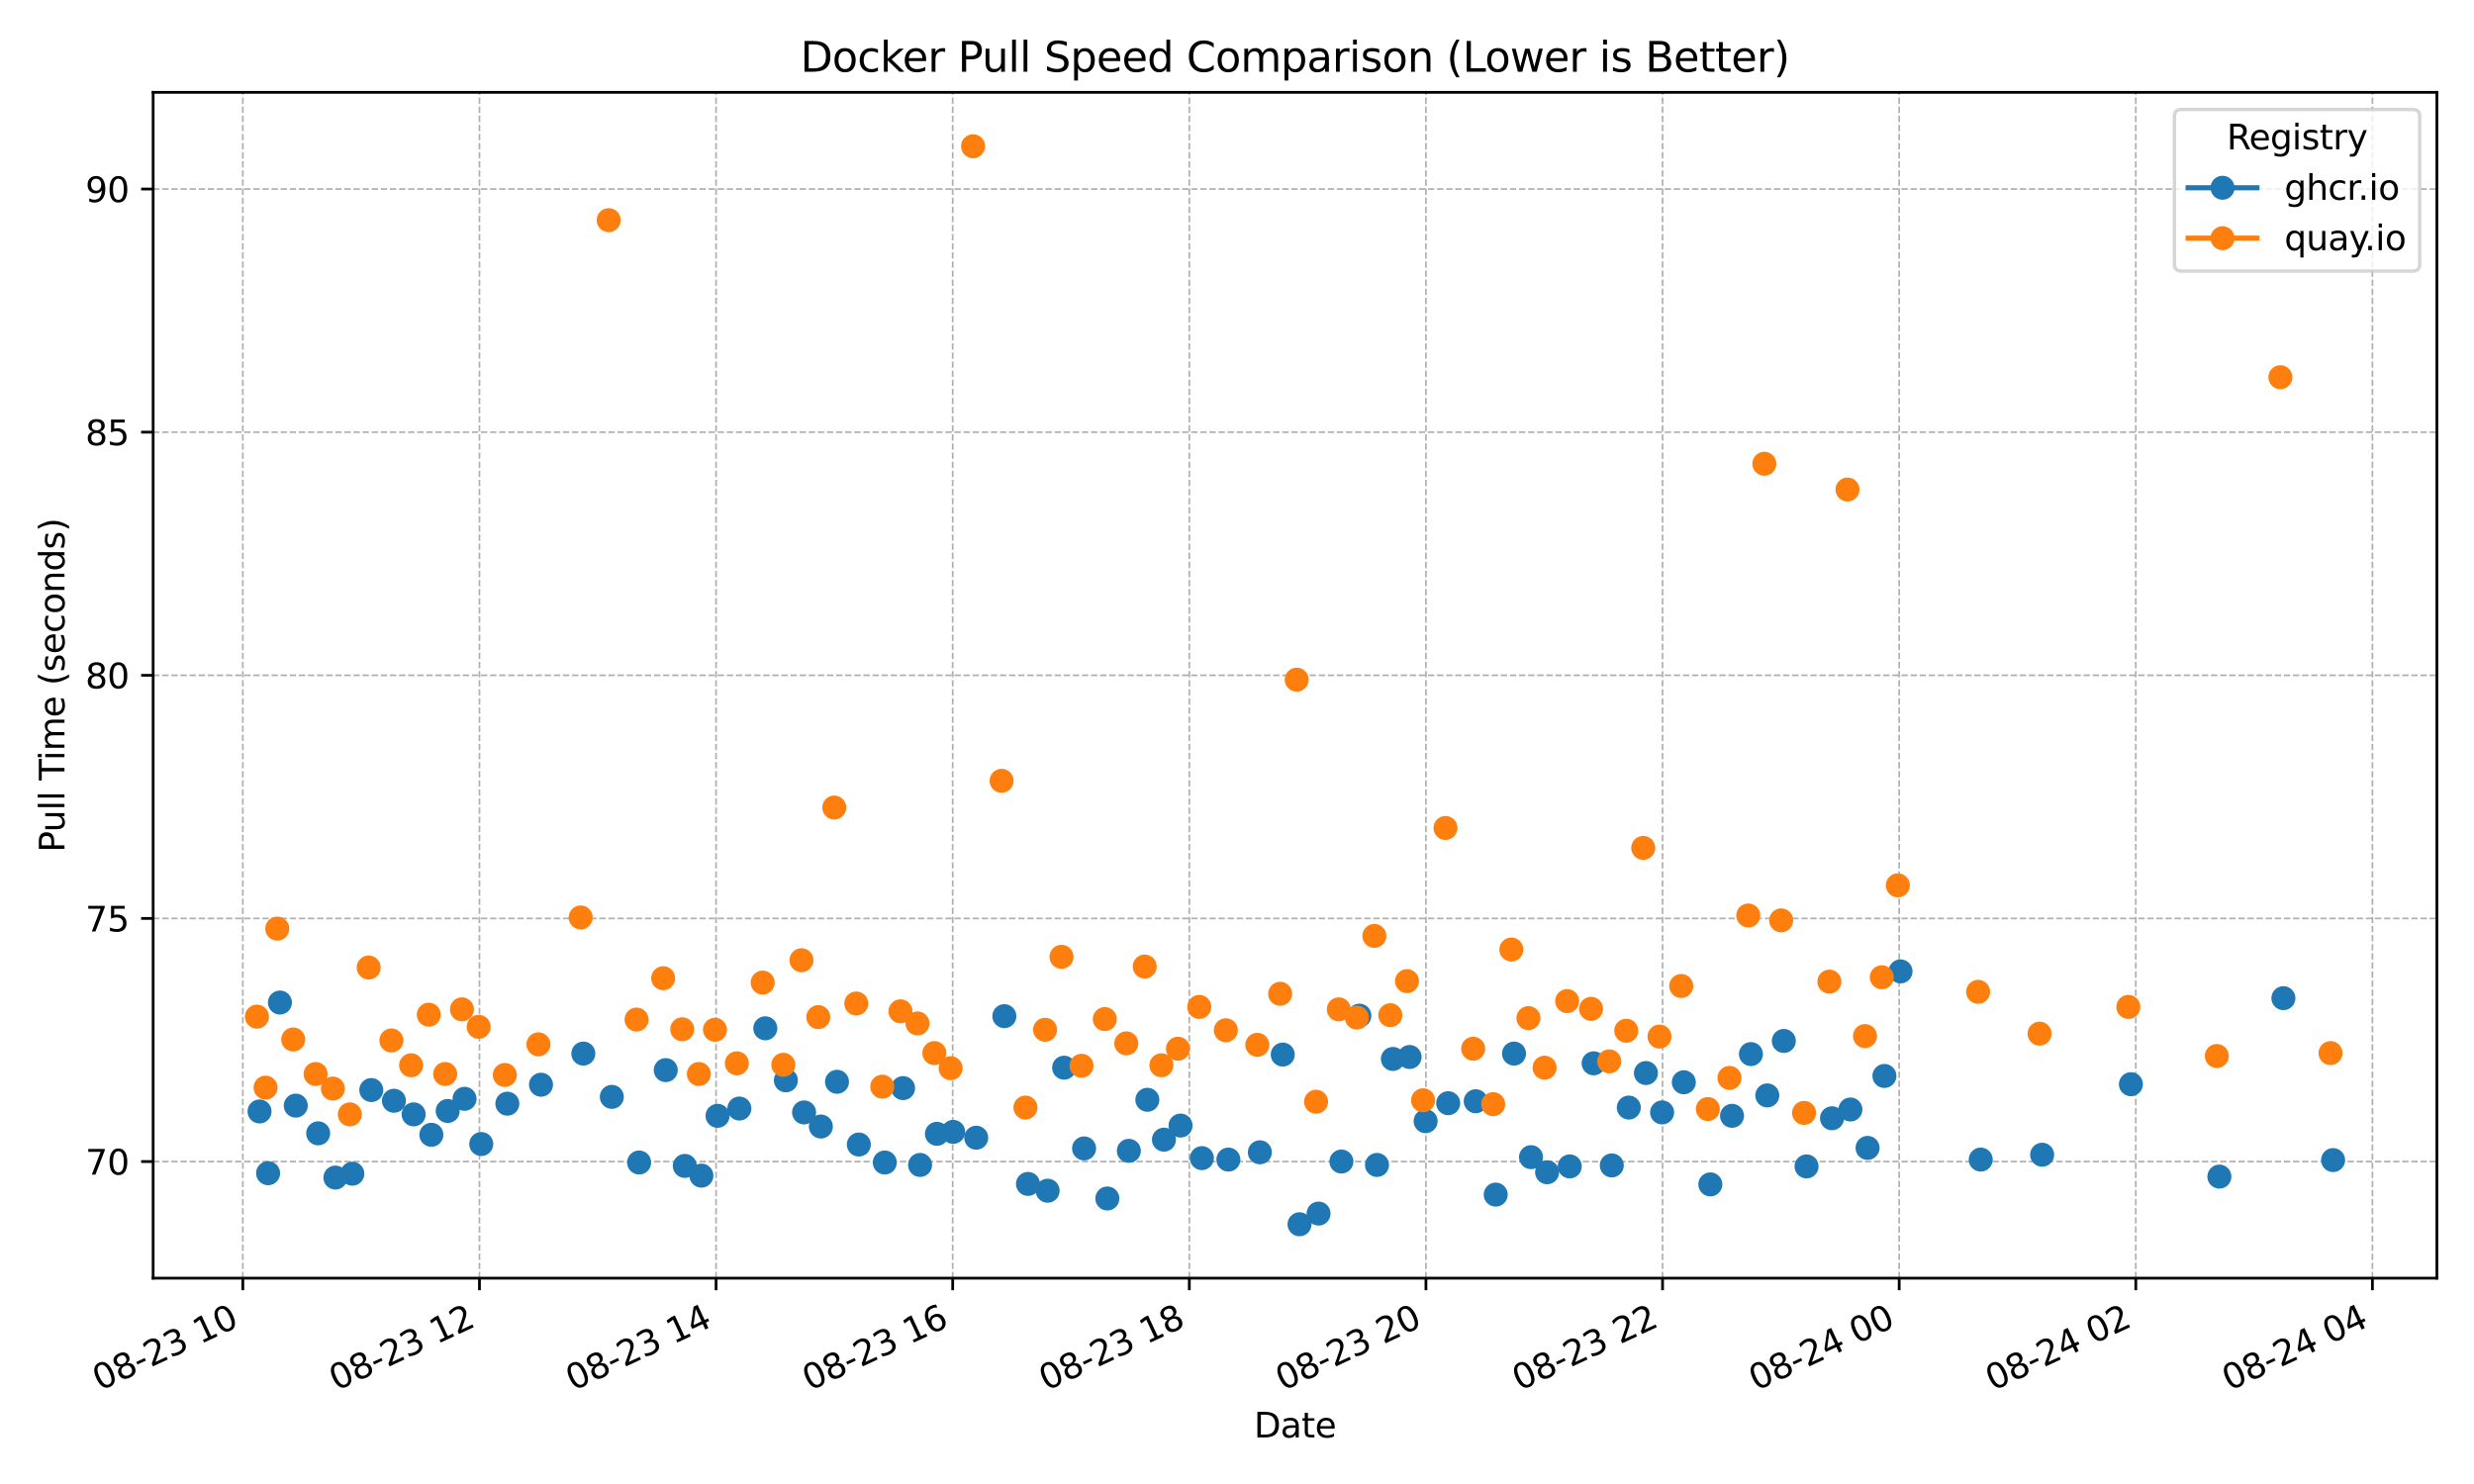 <?xml version="1.0" encoding="utf-8" standalone="no"?>
<!DOCTYPE svg PUBLIC "-//W3C//DTD SVG 1.1//EN"
  "http://www.w3.org/Graphics/SVG/1.1/DTD/svg11.dtd">
<svg xmlns:xlink="http://www.w3.org/1999/xlink" width="720pt" height="432pt" viewBox="0 0 720 432" xmlns="http://www.w3.org/2000/svg" version="1.1">
 <defs>
  <style type="text/css">*{stroke-linejoin: round; stroke-linecap: butt}</style>
 </defs>
 <g id="figure_1">
  <g id="patch_1">
   <path d="M 0 432 
L 720 432 
L 720 0 
L 0 0 
z
" style="fill: #ffffff"/>
  </g>
  <g id="axes_1">
   <g id="patch_2">
    <path d="M 44.57 372.081 
L 709.2 372.081 
L 709.2 26.88 
L 44.57 26.88 
z
" style="fill: #ffffff"/>
   </g>
   <g id="matplotlib.axis_1">
    <g id="xtick_1">
     <g id="line2d_1">
      <path d="M 70.668 372.081 
L 70.668 26.88 
" clip-path="url(#p7419fe4ddd)" style="fill: none; stroke-dasharray: 1.85,0.8; stroke-dashoffset: 0; stroke: #b0b0b0; stroke-width: 0.5"/>
     </g>
     <g id="line2d_2">
      <defs>
       <path id="m34f6a76cc3" d="M 0 0 
L 0 3.5 
" style="stroke: #000000; stroke-width: 0.8"/>
      </defs>
      <g>
       <use xlink:href="#m34f6a76cc3" x="70.668" y="372.081" style="stroke: #000000; stroke-width: 0.8"/>
      </g>
     </g>
     <g id="text_1">
      <!-- 08-23 10 -->
      <g transform="translate(29.04 404.969) rotate(-25) scale(0.1 -0.1)">
       <defs>
        <path id="DejaVuSans-30" d="M 2034 4250 
Q 1547 4250 1301 3770 
Q 1056 3291 1056 2328 
Q 1056 1369 1301 889 
Q 1547 409 2034 409 
Q 2525 409 2770 889 
Q 3016 1369 3016 2328 
Q 3016 3291 2770 3770 
Q 2525 4250 2034 4250 
z
M 2034 4750 
Q 2819 4750 3233 4129 
Q 3647 3509 3647 2328 
Q 3647 1150 3233 529 
Q 2819 -91 2034 -91 
Q 1250 -91 836 529 
Q 422 1150 422 2328 
Q 422 3509 836 4129 
Q 1250 4750 2034 4750 
z
" transform="scale(0.016)"/>
        <path id="DejaVuSans-38" d="M 2034 2216 
Q 1584 2216 1326 1975 
Q 1069 1734 1069 1313 
Q 1069 891 1326 650 
Q 1584 409 2034 409 
Q 2484 409 2743 651 
Q 3003 894 3003 1313 
Q 3003 1734 2745 1975 
Q 2488 2216 2034 2216 
z
M 1403 2484 
Q 997 2584 770 2862 
Q 544 3141 544 3541 
Q 544 4100 942 4425 
Q 1341 4750 2034 4750 
Q 2731 4750 3128 4425 
Q 3525 4100 3525 3541 
Q 3525 3141 3298 2862 
Q 3072 2584 2669 2484 
Q 3125 2378 3379 2068 
Q 3634 1759 3634 1313 
Q 3634 634 3220 271 
Q 2806 -91 2034 -91 
Q 1263 -91 848 271 
Q 434 634 434 1313 
Q 434 1759 690 2068 
Q 947 2378 1403 2484 
z
M 1172 3481 
Q 1172 3119 1398 2916 
Q 1625 2713 2034 2713 
Q 2441 2713 2670 2916 
Q 2900 3119 2900 3481 
Q 2900 3844 2670 4047 
Q 2441 4250 2034 4250 
Q 1625 4250 1398 4047 
Q 1172 3844 1172 3481 
z
" transform="scale(0.016)"/>
        <path id="DejaVuSans-2d" d="M 313 2009 
L 1997 2009 
L 1997 1497 
L 313 1497 
L 313 2009 
z
" transform="scale(0.016)"/>
        <path id="DejaVuSans-32" d="M 1228 531 
L 3431 531 
L 3431 0 
L 469 0 
L 469 531 
Q 828 903 1448 1529 
Q 2069 2156 2228 2338 
Q 2531 2678 2651 2914 
Q 2772 3150 2772 3378 
Q 2772 3750 2511 3984 
Q 2250 4219 1831 4219 
Q 1534 4219 1204 4116 
Q 875 4013 500 3803 
L 500 4441 
Q 881 4594 1212 4672 
Q 1544 4750 1819 4750 
Q 2544 4750 2975 4387 
Q 3406 4025 3406 3419 
Q 3406 3131 3298 2873 
Q 3191 2616 2906 2266 
Q 2828 2175 2409 1742 
Q 1991 1309 1228 531 
z
" transform="scale(0.016)"/>
        <path id="DejaVuSans-33" d="M 2597 2516 
Q 3050 2419 3304 2112 
Q 3559 1806 3559 1356 
Q 3559 666 3084 287 
Q 2609 -91 1734 -91 
Q 1441 -91 1130 -33 
Q 819 25 488 141 
L 488 750 
Q 750 597 1062 519 
Q 1375 441 1716 441 
Q 2309 441 2620 675 
Q 2931 909 2931 1356 
Q 2931 1769 2642 2001 
Q 2353 2234 1838 2234 
L 1294 2234 
L 1294 2753 
L 1863 2753 
Q 2328 2753 2575 2939 
Q 2822 3125 2822 3475 
Q 2822 3834 2567 4026 
Q 2313 4219 1838 4219 
Q 1578 4219 1281 4162 
Q 984 4106 628 3988 
L 628 4550 
Q 988 4650 1302 4700 
Q 1616 4750 1894 4750 
Q 2613 4750 3031 4423 
Q 3450 4097 3450 3541 
Q 3450 3153 3228 2886 
Q 3006 2619 2597 2516 
z
" transform="scale(0.016)"/>
        <path id="DejaVuSans-20" transform="scale(0.016)"/>
        <path id="DejaVuSans-31" d="M 794 531 
L 1825 531 
L 1825 4091 
L 703 3866 
L 703 4441 
L 1819 4666 
L 2450 4666 
L 2450 531 
L 3481 531 
L 3481 0 
L 794 0 
L 794 531 
z
" transform="scale(0.016)"/>
       </defs>
       <use xlink:href="#DejaVuSans-30"/>
       <use xlink:href="#DejaVuSans-38" transform="translate(63.623 0)"/>
       <use xlink:href="#DejaVuSans-2d" transform="translate(127.246 0)"/>
       <use xlink:href="#DejaVuSans-32" transform="translate(163.33 0)"/>
       <use xlink:href="#DejaVuSans-33" transform="translate(226.953 0)"/>
       <use xlink:href="#DejaVuSans-20" transform="translate(290.576 0)"/>
       <use xlink:href="#DejaVuSans-31" transform="translate(322.363 0)"/>
       <use xlink:href="#DejaVuSans-30" transform="translate(385.986 0)"/>
      </g>
     </g>
    </g>
    <g id="xtick_2">
     <g id="line2d_3">
      <path d="M 139.531 372.081 
L 139.531 26.88 
" clip-path="url(#p7419fe4ddd)" style="fill: none; stroke-dasharray: 1.85,0.8; stroke-dashoffset: 0; stroke: #b0b0b0; stroke-width: 0.5"/>
     </g>
     <g id="line2d_4">
      <g>
       <use xlink:href="#m34f6a76cc3" x="139.531" y="372.081" style="stroke: #000000; stroke-width: 0.8"/>
      </g>
     </g>
     <g id="text_2">
      <!-- 08-23 12 -->
      <g transform="translate(97.904 404.969) rotate(-25) scale(0.1 -0.1)">
       <use xlink:href="#DejaVuSans-30"/>
       <use xlink:href="#DejaVuSans-38" transform="translate(63.623 0)"/>
       <use xlink:href="#DejaVuSans-2d" transform="translate(127.246 0)"/>
       <use xlink:href="#DejaVuSans-32" transform="translate(163.33 0)"/>
       <use xlink:href="#DejaVuSans-33" transform="translate(226.953 0)"/>
       <use xlink:href="#DejaVuSans-20" transform="translate(290.576 0)"/>
       <use xlink:href="#DejaVuSans-31" transform="translate(322.363 0)"/>
       <use xlink:href="#DejaVuSans-32" transform="translate(385.986 0)"/>
      </g>
     </g>
    </g>
    <g id="xtick_3">
     <g id="line2d_5">
      <path d="M 208.395 372.081 
L 208.395 26.88 
" clip-path="url(#p7419fe4ddd)" style="fill: none; stroke-dasharray: 1.85,0.8; stroke-dashoffset: 0; stroke: #b0b0b0; stroke-width: 0.5"/>
     </g>
     <g id="line2d_6">
      <g>
       <use xlink:href="#m34f6a76cc3" x="208.395" y="372.081" style="stroke: #000000; stroke-width: 0.8"/>
      </g>
     </g>
     <g id="text_3">
      <!-- 08-23 14 -->
      <g transform="translate(166.767 404.969) rotate(-25) scale(0.1 -0.1)">
       <defs>
        <path id="DejaVuSans-34" d="M 2419 4116 
L 825 1625 
L 2419 1625 
L 2419 4116 
z
M 2253 4666 
L 3047 4666 
L 3047 1625 
L 3713 1625 
L 3713 1100 
L 3047 1100 
L 3047 0 
L 2419 0 
L 2419 1100 
L 313 1100 
L 313 1709 
L 2253 4666 
z
" transform="scale(0.016)"/>
       </defs>
       <use xlink:href="#DejaVuSans-30"/>
       <use xlink:href="#DejaVuSans-38" transform="translate(63.623 0)"/>
       <use xlink:href="#DejaVuSans-2d" transform="translate(127.246 0)"/>
       <use xlink:href="#DejaVuSans-32" transform="translate(163.33 0)"/>
       <use xlink:href="#DejaVuSans-33" transform="translate(226.953 0)"/>
       <use xlink:href="#DejaVuSans-20" transform="translate(290.576 0)"/>
       <use xlink:href="#DejaVuSans-31" transform="translate(322.363 0)"/>
       <use xlink:href="#DejaVuSans-34" transform="translate(385.986 0)"/>
      </g>
     </g>
    </g>
    <g id="xtick_4">
     <g id="line2d_7">
      <path d="M 277.258 372.081 
L 277.258 26.88 
" clip-path="url(#p7419fe4ddd)" style="fill: none; stroke-dasharray: 1.85,0.8; stroke-dashoffset: 0; stroke: #b0b0b0; stroke-width: 0.5"/>
     </g>
     <g id="line2d_8">
      <g>
       <use xlink:href="#m34f6a76cc3" x="277.258" y="372.081" style="stroke: #000000; stroke-width: 0.8"/>
      </g>
     </g>
     <g id="text_4">
      <!-- 08-23 16 -->
      <g transform="translate(235.631 404.969) rotate(-25) scale(0.1 -0.1)">
       <defs>
        <path id="DejaVuSans-36" d="M 2113 2584 
Q 1688 2584 1439 2293 
Q 1191 2003 1191 1497 
Q 1191 994 1439 701 
Q 1688 409 2113 409 
Q 2538 409 2786 701 
Q 3034 994 3034 1497 
Q 3034 2003 2786 2293 
Q 2538 2584 2113 2584 
z
M 3366 4563 
L 3366 3988 
Q 3128 4100 2886 4159 
Q 2644 4219 2406 4219 
Q 1781 4219 1451 3797 
Q 1122 3375 1075 2522 
Q 1259 2794 1537 2939 
Q 1816 3084 2150 3084 
Q 2853 3084 3261 2657 
Q 3669 2231 3669 1497 
Q 3669 778 3244 343 
Q 2819 -91 2113 -91 
Q 1303 -91 875 529 
Q 447 1150 447 2328 
Q 447 3434 972 4092 
Q 1497 4750 2381 4750 
Q 2619 4750 2861 4703 
Q 3103 4656 3366 4563 
z
" transform="scale(0.016)"/>
       </defs>
       <use xlink:href="#DejaVuSans-30"/>
       <use xlink:href="#DejaVuSans-38" transform="translate(63.623 0)"/>
       <use xlink:href="#DejaVuSans-2d" transform="translate(127.246 0)"/>
       <use xlink:href="#DejaVuSans-32" transform="translate(163.33 0)"/>
       <use xlink:href="#DejaVuSans-33" transform="translate(226.953 0)"/>
       <use xlink:href="#DejaVuSans-20" transform="translate(290.576 0)"/>
       <use xlink:href="#DejaVuSans-31" transform="translate(322.363 0)"/>
       <use xlink:href="#DejaVuSans-36" transform="translate(385.986 0)"/>
      </g>
     </g>
    </g>
    <g id="xtick_5">
     <g id="line2d_9">
      <path d="M 346.121 372.081 
L 346.121 26.88 
" clip-path="url(#p7419fe4ddd)" style="fill: none; stroke-dasharray: 1.85,0.8; stroke-dashoffset: 0; stroke: #b0b0b0; stroke-width: 0.5"/>
     </g>
     <g id="line2d_10">
      <g>
       <use xlink:href="#m34f6a76cc3" x="346.121" y="372.081" style="stroke: #000000; stroke-width: 0.8"/>
      </g>
     </g>
     <g id="text_5">
      <!-- 08-23 18 -->
      <g transform="translate(304.494 404.969) rotate(-25) scale(0.1 -0.1)">
       <use xlink:href="#DejaVuSans-30"/>
       <use xlink:href="#DejaVuSans-38" transform="translate(63.623 0)"/>
       <use xlink:href="#DejaVuSans-2d" transform="translate(127.246 0)"/>
       <use xlink:href="#DejaVuSans-32" transform="translate(163.33 0)"/>
       <use xlink:href="#DejaVuSans-33" transform="translate(226.953 0)"/>
       <use xlink:href="#DejaVuSans-20" transform="translate(290.576 0)"/>
       <use xlink:href="#DejaVuSans-31" transform="translate(322.363 0)"/>
       <use xlink:href="#DejaVuSans-38" transform="translate(385.986 0)"/>
      </g>
     </g>
    </g>
    <g id="xtick_6">
     <g id="line2d_11">
      <path d="M 414.985 372.081 
L 414.985 26.88 
" clip-path="url(#p7419fe4ddd)" style="fill: none; stroke-dasharray: 1.85,0.8; stroke-dashoffset: 0; stroke: #b0b0b0; stroke-width: 0.5"/>
     </g>
     <g id="line2d_12">
      <g>
       <use xlink:href="#m34f6a76cc3" x="414.985" y="372.081" style="stroke: #000000; stroke-width: 0.8"/>
      </g>
     </g>
     <g id="text_6">
      <!-- 08-23 20 -->
      <g transform="translate(373.357 404.969) rotate(-25) scale(0.1 -0.1)">
       <use xlink:href="#DejaVuSans-30"/>
       <use xlink:href="#DejaVuSans-38" transform="translate(63.623 0)"/>
       <use xlink:href="#DejaVuSans-2d" transform="translate(127.246 0)"/>
       <use xlink:href="#DejaVuSans-32" transform="translate(163.33 0)"/>
       <use xlink:href="#DejaVuSans-33" transform="translate(226.953 0)"/>
       <use xlink:href="#DejaVuSans-20" transform="translate(290.576 0)"/>
       <use xlink:href="#DejaVuSans-32" transform="translate(322.363 0)"/>
       <use xlink:href="#DejaVuSans-30" transform="translate(385.986 0)"/>
      </g>
     </g>
    </g>
    <g id="xtick_7">
     <g id="line2d_13">
      <path d="M 483.848 372.081 
L 483.848 26.88 
" clip-path="url(#p7419fe4ddd)" style="fill: none; stroke-dasharray: 1.85,0.8; stroke-dashoffset: 0; stroke: #b0b0b0; stroke-width: 0.5"/>
     </g>
     <g id="line2d_14">
      <g>
       <use xlink:href="#m34f6a76cc3" x="483.848" y="372.081" style="stroke: #000000; stroke-width: 0.8"/>
      </g>
     </g>
     <g id="text_7">
      <!-- 08-23 22 -->
      <g transform="translate(442.221 404.969) rotate(-25) scale(0.1 -0.1)">
       <use xlink:href="#DejaVuSans-30"/>
       <use xlink:href="#DejaVuSans-38" transform="translate(63.623 0)"/>
       <use xlink:href="#DejaVuSans-2d" transform="translate(127.246 0)"/>
       <use xlink:href="#DejaVuSans-32" transform="translate(163.33 0)"/>
       <use xlink:href="#DejaVuSans-33" transform="translate(226.953 0)"/>
       <use xlink:href="#DejaVuSans-20" transform="translate(290.576 0)"/>
       <use xlink:href="#DejaVuSans-32" transform="translate(322.363 0)"/>
       <use xlink:href="#DejaVuSans-32" transform="translate(385.986 0)"/>
      </g>
     </g>
    </g>
    <g id="xtick_8">
     <g id="line2d_15">
      <path d="M 552.711 372.081 
L 552.711 26.88 
" clip-path="url(#p7419fe4ddd)" style="fill: none; stroke-dasharray: 1.85,0.8; stroke-dashoffset: 0; stroke: #b0b0b0; stroke-width: 0.5"/>
     </g>
     <g id="line2d_16">
      <g>
       <use xlink:href="#m34f6a76cc3" x="552.711" y="372.081" style="stroke: #000000; stroke-width: 0.8"/>
      </g>
     </g>
     <g id="text_8">
      <!-- 08-24 00 -->
      <g transform="translate(511.084 404.969) rotate(-25) scale(0.1 -0.1)">
       <use xlink:href="#DejaVuSans-30"/>
       <use xlink:href="#DejaVuSans-38" transform="translate(63.623 0)"/>
       <use xlink:href="#DejaVuSans-2d" transform="translate(127.246 0)"/>
       <use xlink:href="#DejaVuSans-32" transform="translate(163.33 0)"/>
       <use xlink:href="#DejaVuSans-34" transform="translate(226.953 0)"/>
       <use xlink:href="#DejaVuSans-20" transform="translate(290.576 0)"/>
       <use xlink:href="#DejaVuSans-30" transform="translate(322.363 0)"/>
       <use xlink:href="#DejaVuSans-30" transform="translate(385.986 0)"/>
      </g>
     </g>
    </g>
    <g id="xtick_9">
     <g id="line2d_17">
      <path d="M 621.575 372.081 
L 621.575 26.88 
" clip-path="url(#p7419fe4ddd)" style="fill: none; stroke-dasharray: 1.85,0.8; stroke-dashoffset: 0; stroke: #b0b0b0; stroke-width: 0.5"/>
     </g>
     <g id="line2d_18">
      <g>
       <use xlink:href="#m34f6a76cc3" x="621.575" y="372.081" style="stroke: #000000; stroke-width: 0.8"/>
      </g>
     </g>
     <g id="text_9">
      <!-- 08-24 02 -->
      <g transform="translate(579.947 404.969) rotate(-25) scale(0.1 -0.1)">
       <use xlink:href="#DejaVuSans-30"/>
       <use xlink:href="#DejaVuSans-38" transform="translate(63.623 0)"/>
       <use xlink:href="#DejaVuSans-2d" transform="translate(127.246 0)"/>
       <use xlink:href="#DejaVuSans-32" transform="translate(163.33 0)"/>
       <use xlink:href="#DejaVuSans-34" transform="translate(226.953 0)"/>
       <use xlink:href="#DejaVuSans-20" transform="translate(290.576 0)"/>
       <use xlink:href="#DejaVuSans-30" transform="translate(322.363 0)"/>
       <use xlink:href="#DejaVuSans-32" transform="translate(385.986 0)"/>
      </g>
     </g>
    </g>
    <g id="xtick_10">
     <g id="line2d_19">
      <path d="M 690.438 372.081 
L 690.438 26.88 
" clip-path="url(#p7419fe4ddd)" style="fill: none; stroke-dasharray: 1.85,0.8; stroke-dashoffset: 0; stroke: #b0b0b0; stroke-width: 0.5"/>
     </g>
     <g id="line2d_20">
      <g>
       <use xlink:href="#m34f6a76cc3" x="690.438" y="372.081" style="stroke: #000000; stroke-width: 0.8"/>
      </g>
     </g>
     <g id="text_10">
      <!-- 08-24 04 -->
      <g transform="translate(648.811 404.969) rotate(-25) scale(0.1 -0.1)">
       <use xlink:href="#DejaVuSans-30"/>
       <use xlink:href="#DejaVuSans-38" transform="translate(63.623 0)"/>
       <use xlink:href="#DejaVuSans-2d" transform="translate(127.246 0)"/>
       <use xlink:href="#DejaVuSans-32" transform="translate(163.33 0)"/>
       <use xlink:href="#DejaVuSans-34" transform="translate(226.953 0)"/>
       <use xlink:href="#DejaVuSans-20" transform="translate(290.576 0)"/>
       <use xlink:href="#DejaVuSans-30" transform="translate(322.363 0)"/>
       <use xlink:href="#DejaVuSans-34" transform="translate(385.986 0)"/>
      </g>
     </g>
    </g>
    <g id="text_11">
     <!-- Date -->
     <g transform="translate(364.934 418.452) scale(0.1 -0.1)">
      <defs>
       <path id="DejaVuSans-44" d="M 1259 4147 
L 1259 519 
L 2022 519 
Q 2988 519 3436 956 
Q 3884 1394 3884 2338 
Q 3884 3275 3436 3711 
Q 2988 4147 2022 4147 
L 1259 4147 
z
M 628 4666 
L 1925 4666 
Q 3281 4666 3915 4102 
Q 4550 3538 4550 2338 
Q 4550 1131 3912 565 
Q 3275 0 1925 0 
L 628 0 
L 628 4666 
z
" transform="scale(0.016)"/>
       <path id="DejaVuSans-61" d="M 2194 1759 
Q 1497 1759 1228 1600 
Q 959 1441 959 1056 
Q 959 750 1161 570 
Q 1363 391 1709 391 
Q 2188 391 2477 730 
Q 2766 1069 2766 1631 
L 2766 1759 
L 2194 1759 
z
M 3341 1997 
L 3341 0 
L 2766 0 
L 2766 531 
Q 2569 213 2275 61 
Q 1981 -91 1556 -91 
Q 1019 -91 701 211 
Q 384 513 384 1019 
Q 384 1609 779 1909 
Q 1175 2209 1959 2209 
L 2766 2209 
L 2766 2266 
Q 2766 2663 2505 2880 
Q 2244 3097 1772 3097 
Q 1472 3097 1187 3025 
Q 903 2953 641 2809 
L 641 3341 
Q 956 3463 1253 3523 
Q 1550 3584 1831 3584 
Q 2591 3584 2966 3190 
Q 3341 2797 3341 1997 
z
" transform="scale(0.016)"/>
       <path id="DejaVuSans-74" d="M 1172 4494 
L 1172 3500 
L 2356 3500 
L 2356 3053 
L 1172 3053 
L 1172 1153 
Q 1172 725 1289 603 
Q 1406 481 1766 481 
L 2356 481 
L 2356 0 
L 1766 0 
Q 1100 0 847 248 
Q 594 497 594 1153 
L 594 3053 
L 172 3053 
L 172 3500 
L 594 3500 
L 594 4494 
L 1172 4494 
z
" transform="scale(0.016)"/>
       <path id="DejaVuSans-65" d="M 3597 1894 
L 3597 1613 
L 953 1613 
Q 991 1019 1311 708 
Q 1631 397 2203 397 
Q 2534 397 2845 478 
Q 3156 559 3463 722 
L 3463 178 
Q 3153 47 2828 -22 
Q 2503 -91 2169 -91 
Q 1331 -91 842 396 
Q 353 884 353 1716 
Q 353 2575 817 3079 
Q 1281 3584 2069 3584 
Q 2775 3584 3186 3129 
Q 3597 2675 3597 1894 
z
M 3022 2063 
Q 3016 2534 2758 2815 
Q 2500 3097 2075 3097 
Q 1594 3097 1305 2825 
Q 1016 2553 972 2059 
L 3022 2063 
z
" transform="scale(0.016)"/>
      </defs>
      <use xlink:href="#DejaVuSans-44"/>
      <use xlink:href="#DejaVuSans-61" transform="translate(77.002 0)"/>
      <use xlink:href="#DejaVuSans-74" transform="translate(138.281 0)"/>
      <use xlink:href="#DejaVuSans-65" transform="translate(177.49 0)"/>
     </g>
    </g>
   </g>
   <g id="matplotlib.axis_2">
    <g id="ytick_1">
     <g id="line2d_21">
      <path d="M 44.57 338.13 
L 709.2 338.13 
" clip-path="url(#p7419fe4ddd)" style="fill: none; stroke-dasharray: 1.85,0.8; stroke-dashoffset: 0; stroke: #b0b0b0; stroke-width: 0.5"/>
     </g>
     <g id="line2d_22">
      <defs>
       <path id="m5ad5d27ced" d="M 0 0 
L -3.5 0 
" style="stroke: #000000; stroke-width: 0.8"/>
      </defs>
      <g>
       <use xlink:href="#m5ad5d27ced" x="44.57" y="338.13" style="stroke: #000000; stroke-width: 0.8"/>
      </g>
     </g>
     <g id="text_12">
      <!-- 70 -->
      <g transform="translate(24.845 341.929) scale(0.1 -0.1)">
       <defs>
        <path id="DejaVuSans-37" d="M 525 4666 
L 3525 4666 
L 3525 4397 
L 1831 0 
L 1172 0 
L 2766 4134 
L 525 4134 
L 525 4666 
z
" transform="scale(0.016)"/>
       </defs>
       <use xlink:href="#DejaVuSans-37"/>
       <use xlink:href="#DejaVuSans-30" transform="translate(63.623 0)"/>
      </g>
     </g>
    </g>
    <g id="ytick_2">
     <g id="line2d_23">
      <path d="M 44.57 267.354 
L 709.2 267.354 
" clip-path="url(#p7419fe4ddd)" style="fill: none; stroke-dasharray: 1.85,0.8; stroke-dashoffset: 0; stroke: #b0b0b0; stroke-width: 0.5"/>
     </g>
     <g id="line2d_24">
      <g>
       <use xlink:href="#m5ad5d27ced" x="44.57" y="267.354" style="stroke: #000000; stroke-width: 0.8"/>
      </g>
     </g>
     <g id="text_13">
      <!-- 75 -->
      <g transform="translate(24.845 271.153) scale(0.1 -0.1)">
       <defs>
        <path id="DejaVuSans-35" d="M 691 4666 
L 3169 4666 
L 3169 4134 
L 1269 4134 
L 1269 2991 
Q 1406 3038 1543 3061 
Q 1681 3084 1819 3084 
Q 2600 3084 3056 2656 
Q 3513 2228 3513 1497 
Q 3513 744 3044 326 
Q 2575 -91 1722 -91 
Q 1428 -91 1123 -41 
Q 819 9 494 109 
L 494 744 
Q 775 591 1075 516 
Q 1375 441 1709 441 
Q 2250 441 2565 725 
Q 2881 1009 2881 1497 
Q 2881 1984 2565 2268 
Q 2250 2553 1709 2553 
Q 1456 2553 1204 2497 
Q 953 2441 691 2322 
L 691 4666 
z
" transform="scale(0.016)"/>
       </defs>
       <use xlink:href="#DejaVuSans-37"/>
       <use xlink:href="#DejaVuSans-35" transform="translate(63.623 0)"/>
      </g>
     </g>
    </g>
    <g id="ytick_3">
     <g id="line2d_25">
      <path d="M 44.57 196.579 
L 709.2 196.579 
" clip-path="url(#p7419fe4ddd)" style="fill: none; stroke-dasharray: 1.85,0.8; stroke-dashoffset: 0; stroke: #b0b0b0; stroke-width: 0.5"/>
     </g>
     <g id="line2d_26">
      <g>
       <use xlink:href="#m5ad5d27ced" x="44.57" y="196.579" style="stroke: #000000; stroke-width: 0.8"/>
      </g>
     </g>
     <g id="text_14">
      <!-- 80 -->
      <g transform="translate(24.845 200.378) scale(0.1 -0.1)">
       <use xlink:href="#DejaVuSans-38"/>
       <use xlink:href="#DejaVuSans-30" transform="translate(63.623 0)"/>
      </g>
     </g>
    </g>
    <g id="ytick_4">
     <g id="line2d_27">
      <path d="M 44.57 125.803 
L 709.2 125.803 
" clip-path="url(#p7419fe4ddd)" style="fill: none; stroke-dasharray: 1.85,0.8; stroke-dashoffset: 0; stroke: #b0b0b0; stroke-width: 0.5"/>
     </g>
     <g id="line2d_28">
      <g>
       <use xlink:href="#m5ad5d27ced" x="44.57" y="125.803" style="stroke: #000000; stroke-width: 0.8"/>
      </g>
     </g>
     <g id="text_15">
      <!-- 85 -->
      <g transform="translate(24.845 129.602) scale(0.1 -0.1)">
       <use xlink:href="#DejaVuSans-38"/>
       <use xlink:href="#DejaVuSans-35" transform="translate(63.623 0)"/>
      </g>
     </g>
    </g>
    <g id="ytick_5">
     <g id="line2d_29">
      <path d="M 44.57 55.027 
L 709.2 55.027 
" clip-path="url(#p7419fe4ddd)" style="fill: none; stroke-dasharray: 1.85,0.8; stroke-dashoffset: 0; stroke: #b0b0b0; stroke-width: 0.5"/>
     </g>
     <g id="line2d_30">
      <g>
       <use xlink:href="#m5ad5d27ced" x="44.57" y="55.027" style="stroke: #000000; stroke-width: 0.8"/>
      </g>
     </g>
     <g id="text_16">
      <!-- 90 -->
      <g transform="translate(24.845 58.827) scale(0.1 -0.1)">
       <defs>
        <path id="DejaVuSans-39" d="M 703 97 
L 703 672 
Q 941 559 1184 500 
Q 1428 441 1663 441 
Q 2288 441 2617 861 
Q 2947 1281 2994 2138 
Q 2813 1869 2534 1725 
Q 2256 1581 1919 1581 
Q 1219 1581 811 2004 
Q 403 2428 403 3163 
Q 403 3881 828 4315 
Q 1253 4750 1959 4750 
Q 2769 4750 3195 4129 
Q 3622 3509 3622 2328 
Q 3622 1225 3098 567 
Q 2575 -91 1691 -91 
Q 1453 -91 1209 -44 
Q 966 3 703 97 
z
M 1959 2075 
Q 2384 2075 2632 2365 
Q 2881 2656 2881 3163 
Q 2881 3666 2632 3958 
Q 2384 4250 1959 4250 
Q 1534 4250 1286 3958 
Q 1038 3666 1038 3163 
Q 1038 2656 1286 2365 
Q 1534 2075 1959 2075 
z
" transform="scale(0.016)"/>
       </defs>
       <use xlink:href="#DejaVuSans-39"/>
       <use xlink:href="#DejaVuSans-30" transform="translate(63.623 0)"/>
      </g>
     </g>
    </g>
    <g id="text_17">
     <!-- Pull Time (seconds) -->
     <g transform="translate(18.765 248.105) rotate(-90) scale(0.1 -0.1)">
      <defs>
       <path id="DejaVuSans-50" d="M 1259 4147 
L 1259 2394 
L 2053 2394 
Q 2494 2394 2734 2622 
Q 2975 2850 2975 3272 
Q 2975 3691 2734 3919 
Q 2494 4147 2053 4147 
L 1259 4147 
z
M 628 4666 
L 2053 4666 
Q 2838 4666 3239 4311 
Q 3641 3956 3641 3272 
Q 3641 2581 3239 2228 
Q 2838 1875 2053 1875 
L 1259 1875 
L 1259 0 
L 628 0 
L 628 4666 
z
" transform="scale(0.016)"/>
       <path id="DejaVuSans-75" d="M 544 1381 
L 544 3500 
L 1119 3500 
L 1119 1403 
Q 1119 906 1312 657 
Q 1506 409 1894 409 
Q 2359 409 2629 706 
Q 2900 1003 2900 1516 
L 2900 3500 
L 3475 3500 
L 3475 0 
L 2900 0 
L 2900 538 
Q 2691 219 2414 64 
Q 2138 -91 1772 -91 
Q 1169 -91 856 284 
Q 544 659 544 1381 
z
M 1991 3584 
L 1991 3584 
z
" transform="scale(0.016)"/>
       <path id="DejaVuSans-6c" d="M 603 4863 
L 1178 4863 
L 1178 0 
L 603 0 
L 603 4863 
z
" transform="scale(0.016)"/>
       <path id="DejaVuSans-54" d="M -19 4666 
L 3928 4666 
L 3928 4134 
L 2272 4134 
L 2272 0 
L 1638 0 
L 1638 4134 
L -19 4134 
L -19 4666 
z
" transform="scale(0.016)"/>
       <path id="DejaVuSans-69" d="M 603 3500 
L 1178 3500 
L 1178 0 
L 603 0 
L 603 3500 
z
M 603 4863 
L 1178 4863 
L 1178 4134 
L 603 4134 
L 603 4863 
z
" transform="scale(0.016)"/>
       <path id="DejaVuSans-6d" d="M 3328 2828 
Q 3544 3216 3844 3400 
Q 4144 3584 4550 3584 
Q 5097 3584 5394 3201 
Q 5691 2819 5691 2113 
L 5691 0 
L 5113 0 
L 5113 2094 
Q 5113 2597 4934 2840 
Q 4756 3084 4391 3084 
Q 3944 3084 3684 2787 
Q 3425 2491 3425 1978 
L 3425 0 
L 2847 0 
L 2847 2094 
Q 2847 2600 2669 2842 
Q 2491 3084 2119 3084 
Q 1678 3084 1418 2786 
Q 1159 2488 1159 1978 
L 1159 0 
L 581 0 
L 581 3500 
L 1159 3500 
L 1159 2956 
Q 1356 3278 1631 3431 
Q 1906 3584 2284 3584 
Q 2666 3584 2933 3390 
Q 3200 3197 3328 2828 
z
" transform="scale(0.016)"/>
       <path id="DejaVuSans-28" d="M 1984 4856 
Q 1566 4138 1362 3434 
Q 1159 2731 1159 2009 
Q 1159 1288 1364 580 
Q 1569 -128 1984 -844 
L 1484 -844 
Q 1016 -109 783 600 
Q 550 1309 550 2009 
Q 550 2706 781 3412 
Q 1013 4119 1484 4856 
L 1984 4856 
z
" transform="scale(0.016)"/>
       <path id="DejaVuSans-73" d="M 2834 3397 
L 2834 2853 
Q 2591 2978 2328 3040 
Q 2066 3103 1784 3103 
Q 1356 3103 1142 2972 
Q 928 2841 928 2578 
Q 928 2378 1081 2264 
Q 1234 2150 1697 2047 
L 1894 2003 
Q 2506 1872 2764 1633 
Q 3022 1394 3022 966 
Q 3022 478 2636 193 
Q 2250 -91 1575 -91 
Q 1294 -91 989 -36 
Q 684 19 347 128 
L 347 722 
Q 666 556 975 473 
Q 1284 391 1588 391 
Q 1994 391 2212 530 
Q 2431 669 2431 922 
Q 2431 1156 2273 1281 
Q 2116 1406 1581 1522 
L 1381 1569 
Q 847 1681 609 1914 
Q 372 2147 372 2553 
Q 372 3047 722 3315 
Q 1072 3584 1716 3584 
Q 2034 3584 2315 3537 
Q 2597 3491 2834 3397 
z
" transform="scale(0.016)"/>
       <path id="DejaVuSans-63" d="M 3122 3366 
L 3122 2828 
Q 2878 2963 2633 3030 
Q 2388 3097 2138 3097 
Q 1578 3097 1268 2742 
Q 959 2388 959 1747 
Q 959 1106 1268 751 
Q 1578 397 2138 397 
Q 2388 397 2633 464 
Q 2878 531 3122 666 
L 3122 134 
Q 2881 22 2623 -34 
Q 2366 -91 2075 -91 
Q 1284 -91 818 406 
Q 353 903 353 1747 
Q 353 2603 823 3093 
Q 1294 3584 2113 3584 
Q 2378 3584 2631 3529 
Q 2884 3475 3122 3366 
z
" transform="scale(0.016)"/>
       <path id="DejaVuSans-6f" d="M 1959 3097 
Q 1497 3097 1228 2736 
Q 959 2375 959 1747 
Q 959 1119 1226 758 
Q 1494 397 1959 397 
Q 2419 397 2687 759 
Q 2956 1122 2956 1747 
Q 2956 2369 2687 2733 
Q 2419 3097 1959 3097 
z
M 1959 3584 
Q 2709 3584 3137 3096 
Q 3566 2609 3566 1747 
Q 3566 888 3137 398 
Q 2709 -91 1959 -91 
Q 1206 -91 779 398 
Q 353 888 353 1747 
Q 353 2609 779 3096 
Q 1206 3584 1959 3584 
z
" transform="scale(0.016)"/>
       <path id="DejaVuSans-6e" d="M 3513 2113 
L 3513 0 
L 2938 0 
L 2938 2094 
Q 2938 2591 2744 2837 
Q 2550 3084 2163 3084 
Q 1697 3084 1428 2787 
Q 1159 2491 1159 1978 
L 1159 0 
L 581 0 
L 581 3500 
L 1159 3500 
L 1159 2956 
Q 1366 3272 1645 3428 
Q 1925 3584 2291 3584 
Q 2894 3584 3203 3211 
Q 3513 2838 3513 2113 
z
" transform="scale(0.016)"/>
       <path id="DejaVuSans-64" d="M 2906 2969 
L 2906 4863 
L 3481 4863 
L 3481 0 
L 2906 0 
L 2906 525 
Q 2725 213 2448 61 
Q 2172 -91 1784 -91 
Q 1150 -91 751 415 
Q 353 922 353 1747 
Q 353 2572 751 3078 
Q 1150 3584 1784 3584 
Q 2172 3584 2448 3432 
Q 2725 3281 2906 2969 
z
M 947 1747 
Q 947 1113 1208 752 
Q 1469 391 1925 391 
Q 2381 391 2643 752 
Q 2906 1113 2906 1747 
Q 2906 2381 2643 2742 
Q 2381 3103 1925 3103 
Q 1469 3103 1208 2742 
Q 947 2381 947 1747 
z
" transform="scale(0.016)"/>
       <path id="DejaVuSans-29" d="M 513 4856 
L 1013 4856 
Q 1481 4119 1714 3412 
Q 1947 2706 1947 2009 
Q 1947 1309 1714 600 
Q 1481 -109 1013 -844 
L 513 -844 
Q 928 -128 1133 580 
Q 1338 1288 1338 2009 
Q 1338 2731 1133 3434 
Q 928 4138 513 4856 
z
" transform="scale(0.016)"/>
      </defs>
      <use xlink:href="#DejaVuSans-50"/>
      <use xlink:href="#DejaVuSans-75" transform="translate(58.553 0)"/>
      <use xlink:href="#DejaVuSans-6c" transform="translate(121.932 0)"/>
      <use xlink:href="#DejaVuSans-6c" transform="translate(149.715 0)"/>
      <use xlink:href="#DejaVuSans-20" transform="translate(177.498 0)"/>
      <use xlink:href="#DejaVuSans-54" transform="translate(209.285 0)"/>
      <use xlink:href="#DejaVuSans-69" transform="translate(267.244 0)"/>
      <use xlink:href="#DejaVuSans-6d" transform="translate(295.027 0)"/>
      <use xlink:href="#DejaVuSans-65" transform="translate(392.439 0)"/>
      <use xlink:href="#DejaVuSans-20" transform="translate(453.963 0)"/>
      <use xlink:href="#DejaVuSans-28" transform="translate(485.75 0)"/>
      <use xlink:href="#DejaVuSans-73" transform="translate(524.764 0)"/>
      <use xlink:href="#DejaVuSans-65" transform="translate(576.863 0)"/>
      <use xlink:href="#DejaVuSans-63" transform="translate(638.387 0)"/>
      <use xlink:href="#DejaVuSans-6f" transform="translate(693.367 0)"/>
      <use xlink:href="#DejaVuSans-6e" transform="translate(754.549 0)"/>
      <use xlink:href="#DejaVuSans-64" transform="translate(817.928 0)"/>
      <use xlink:href="#DejaVuSans-73" transform="translate(881.404 0)"/>
      <use xlink:href="#DejaVuSans-29" transform="translate(933.504 0)"/>
     </g>
    </g>
   </g>
   <g id="line2d_31">
    <path d="M 678.99 337.705 
" clip-path="url(#p7419fe4ddd)" style="fill: none; stroke: #1f77b4; stroke-width: 1.5; stroke-linecap: square"/>
    <defs>
     <path id="mdb52d8740e" d="M 0 3 
C 0.796 3 1.559 2.684 2.121 2.121 
C 2.684 1.559 3 0.796 3 0 
C 3 -0.796 2.684 -1.559 2.121 -2.121 
C 1.559 -2.684 0.796 -3 0 -3 
C -0.796 -3 -1.559 -2.684 -2.121 -2.121 
C -2.684 -1.559 -3 -0.796 -3 0 
C -3 0.796 -2.684 1.559 -2.121 2.121 
C -1.559 2.684 -0.796 3 0 3 
z
" style="stroke: #1f77b4"/>
    </defs>
    <g clip-path="url(#p7419fe4ddd)">
     <use xlink:href="#mdb52d8740e" x="75.536" y="323.55" style="fill: #1f77b4; stroke: #1f77b4"/>
     <use xlink:href="#mdb52d8740e" x="78.023" y="341.527" style="fill: #1f77b4; stroke: #1f77b4"/>
     <use xlink:href="#mdb52d8740e" x="81.466" y="291.842" style="fill: #1f77b4; stroke: #1f77b4"/>
     <use xlink:href="#mdb52d8740e" x="86.076" y="321.851" style="fill: #1f77b4; stroke: #1f77b4"/>
     <use xlink:href="#mdb52d8740e" x="92.599" y="329.92" style="fill: #1f77b4; stroke: #1f77b4"/>
     <use xlink:href="#mdb52d8740e" x="97.611" y="342.801" style="fill: #1f77b4; stroke: #1f77b4"/>
     <use xlink:href="#mdb52d8740e" x="102.536" y="341.668" style="fill: #1f77b4; stroke: #1f77b4"/>
     <use xlink:href="#mdb52d8740e" x="108.055" y="317.322" style="fill: #1f77b4; stroke: #1f77b4"/>
     <use xlink:href="#mdb52d8740e" x="114.645" y="320.436" style="fill: #1f77b4; stroke: #1f77b4"/>
     <use xlink:href="#mdb52d8740e" x="120.383" y="324.399" style="fill: #1f77b4; stroke: #1f77b4"/>
     <use xlink:href="#mdb52d8740e" x="125.538" y="330.344" style="fill: #1f77b4; stroke: #1f77b4"/>
     <use xlink:href="#mdb52d8740e" x="130.292" y="323.408" style="fill: #1f77b4; stroke: #1f77b4"/>
     <use xlink:href="#mdb52d8740e" x="135.189" y="319.87" style="fill: #1f77b4; stroke: #1f77b4"/>
     <use xlink:href="#mdb52d8740e" x="140.057" y="333.034" style="fill: #1f77b4; stroke: #1f77b4"/>
     <use xlink:href="#mdb52d8740e" x="147.651" y="321.285" style="fill: #1f77b4; stroke: #1f77b4"/>
     <use xlink:href="#mdb52d8740e" x="157.445" y="315.765" style="fill: #1f77b4; stroke: #1f77b4"/>
     <use xlink:href="#mdb52d8740e" x="169.764" y="306.705" style="fill: #1f77b4; stroke: #1f77b4"/>
     <use xlink:href="#mdb52d8740e" x="178.056" y="319.303" style="fill: #1f77b4; stroke: #1f77b4"/>
     <use xlink:href="#mdb52d8740e" x="186.004" y="338.413" style="fill: #1f77b4; stroke: #1f77b4"/>
     <use xlink:href="#mdb52d8740e" x="193.751" y="311.518" style="fill: #1f77b4; stroke: #1f77b4"/>
     <use xlink:href="#mdb52d8740e" x="199.299" y="339.404" style="fill: #1f77b4; stroke: #1f77b4"/>
     <use xlink:href="#mdb52d8740e" x="204.129" y="342.235" style="fill: #1f77b4; stroke: #1f77b4"/>
     <use xlink:href="#mdb52d8740e" x="208.825" y="324.824" style="fill: #1f77b4; stroke: #1f77b4"/>
     <use xlink:href="#mdb52d8740e" x="215.176" y="322.701" style="fill: #1f77b4; stroke: #1f77b4"/>
     <use xlink:href="#mdb52d8740e" x="222.722" y="299.345" style="fill: #1f77b4; stroke: #1f77b4"/>
     <use xlink:href="#mdb52d8740e" x="228.709" y="314.491" style="fill: #1f77b4; stroke: #1f77b4"/>
     <use xlink:href="#mdb52d8740e" x="234.008" y="323.833" style="fill: #1f77b4; stroke: #1f77b4"/>
     <use xlink:href="#mdb52d8740e" x="238.895" y="327.938" style="fill: #1f77b4; stroke: #1f77b4"/>
     <use xlink:href="#mdb52d8740e" x="243.591" y="314.915" style="fill: #1f77b4; stroke: #1f77b4"/>
     <use xlink:href="#mdb52d8740e" x="249.942" y="333.175" style="fill: #1f77b4; stroke: #1f77b4"/>
     <use xlink:href="#mdb52d8740e" x="257.498" y="338.413" style="fill: #1f77b4; stroke: #1f77b4"/>
     <use xlink:href="#mdb52d8740e" x="262.816" y="316.755" style="fill: #1f77b4; stroke: #1f77b4"/>
     <use xlink:href="#mdb52d8740e" x="267.77" y="339.121" style="fill: #1f77b4; stroke: #1f77b4"/>
     <use xlink:href="#mdb52d8740e" x="272.667" y="330.061" style="fill: #1f77b4; stroke: #1f77b4"/>
     <use xlink:href="#mdb52d8740e" x="277.401" y="329.495" style="fill: #1f77b4; stroke: #1f77b4"/>
     <use xlink:href="#mdb52d8740e" x="284.106" y="331.194" style="fill: #1f77b4; stroke: #1f77b4"/>
     <use xlink:href="#mdb52d8740e" x="292.293" y="295.806" style="fill: #1f77b4; stroke: #1f77b4"/>
     <use xlink:href="#mdb52d8740e" x="299.17" y="344.641" style="fill: #1f77b4; stroke: #1f77b4"/>
     <use xlink:href="#mdb52d8740e" x="304.889" y="346.623" style="fill: #1f77b4; stroke: #1f77b4"/>
     <use xlink:href="#mdb52d8740e" x="309.691" y="310.81" style="fill: #1f77b4; stroke: #1f77b4"/>
     <use xlink:href="#mdb52d8740e" x="315.496" y="334.308" style="fill: #1f77b4; stroke: #1f77b4"/>
     <use xlink:href="#mdb52d8740e" x="322.268" y="348.888" style="fill: #1f77b4; stroke: #1f77b4"/>
     <use xlink:href="#mdb52d8740e" x="328.523" y="335.016" style="fill: #1f77b4; stroke: #1f77b4"/>
     <use xlink:href="#mdb52d8740e" x="333.908" y="320.153" style="fill: #1f77b4; stroke: #1f77b4"/>
     <use xlink:href="#mdb52d8740e" x="338.738" y="331.76" style="fill: #1f77b4; stroke: #1f77b4"/>
     <use xlink:href="#mdb52d8740e" x="343.568" y="327.655" style="fill: #1f77b4; stroke: #1f77b4"/>
     <use xlink:href="#mdb52d8740e" x="349.775" y="337.139" style="fill: #1f77b4; stroke: #1f77b4"/>
     <use xlink:href="#mdb52d8740e" x="357.493" y="337.563" style="fill: #1f77b4; stroke: #1f77b4"/>
     <use xlink:href="#mdb52d8740e" x="366.656" y="335.44" style="fill: #1f77b4; stroke: #1f77b4"/>
     <use xlink:href="#mdb52d8740e" x="373.313" y="306.988" style="fill: #1f77b4; stroke: #1f77b4"/>
     <use xlink:href="#mdb52d8740e" x="378.2" y="356.39" style="fill: #1f77b4; stroke: #1f77b4"/>
     <use xlink:href="#mdb52d8740e" x="383.738" y="353.276" style="fill: #1f77b4; stroke: #1f77b4"/>
     <use xlink:href="#mdb52d8740e" x="390.385" y="338.13" style="fill: #1f77b4; stroke: #1f77b4"/>
     <use xlink:href="#mdb52d8740e" x="395.617" y="295.664" style="fill: #1f77b4; stroke: #1f77b4"/>
     <use xlink:href="#mdb52d8740e" x="400.743" y="339.121" style="fill: #1f77b4; stroke: #1f77b4"/>
     <use xlink:href="#mdb52d8740e" x="405.372" y="308.262" style="fill: #1f77b4; stroke: #1f77b4"/>
     <use xlink:href="#mdb52d8740e" x="410.231" y="307.696" style="fill: #1f77b4; stroke: #1f77b4"/>
     <use xlink:href="#mdb52d8740e" x="414.889" y="326.381" style="fill: #1f77b4; stroke: #1f77b4"/>
     <use xlink:href="#mdb52d8740e" x="421.46" y="321.144" style="fill: #1f77b4; stroke: #1f77b4"/>
     <use xlink:href="#mdb52d8740e" x="429.475" y="320.577" style="fill: #1f77b4; stroke: #1f77b4"/>
     <use xlink:href="#mdb52d8740e" x="435.29" y="347.755" style="fill: #1f77b4; stroke: #1f77b4"/>
     <use xlink:href="#mdb52d8740e" x="440.617" y="306.705" style="fill: #1f77b4; stroke: #1f77b4"/>
     <use xlink:href="#mdb52d8740e" x="445.562" y="336.856" style="fill: #1f77b4; stroke: #1f77b4"/>
     <use xlink:href="#mdb52d8740e" x="450.248" y="341.244" style="fill: #1f77b4; stroke: #1f77b4"/>
     <use xlink:href="#mdb52d8740e" x="456.838" y="339.545" style="fill: #1f77b4; stroke: #1f77b4"/>
     <use xlink:href="#mdb52d8740e" x="463.792" y="309.536" style="fill: #1f77b4; stroke: #1f77b4"/>
     <use xlink:href="#mdb52d8740e" x="469.071" y="339.262" style="fill: #1f77b4; stroke: #1f77b4"/>
     <use xlink:href="#mdb52d8740e" x="474.025" y="322.417" style="fill: #1f77b4; stroke: #1f77b4"/>
     <use xlink:href="#mdb52d8740e" x="479.008" y="312.367" style="fill: #1f77b4; stroke: #1f77b4"/>
     <use xlink:href="#mdb52d8740e" x="483.714" y="323.833" style="fill: #1f77b4; stroke: #1f77b4"/>
     <use xlink:href="#mdb52d8740e" x="490.036" y="315.057" style="fill: #1f77b4; stroke: #1f77b4"/>
     <use xlink:href="#mdb52d8740e" x="497.755" y="344.783" style="fill: #1f77b4; stroke: #1f77b4"/>
     <use xlink:href="#mdb52d8740e" x="504.067" y="324.824" style="fill: #1f77b4; stroke: #1f77b4"/>
     <use xlink:href="#mdb52d8740e" x="509.567" y="306.847" style="fill: #1f77b4; stroke: #1f77b4"/>
     <use xlink:href="#mdb52d8740e" x="514.33" y="318.879" style="fill: #1f77b4; stroke: #1f77b4"/>
     <use xlink:href="#mdb52d8740e" x="519.14" y="303.025" style="fill: #1f77b4; stroke: #1f77b4"/>
     <use xlink:href="#mdb52d8740e" x="525.759" y="339.545" style="fill: #1f77b4; stroke: #1f77b4"/>
     <use xlink:href="#mdb52d8740e" x="533.162" y="325.532" style="fill: #1f77b4; stroke: #1f77b4"/>
     <use xlink:href="#mdb52d8740e" x="538.518" y="322.984" style="fill: #1f77b4; stroke: #1f77b4"/>
     <use xlink:href="#mdb52d8740e" x="543.51" y="334.166" style="fill: #1f77b4; stroke: #1f77b4"/>
     <use xlink:href="#mdb52d8740e" x="548.417" y="313.217" style="fill: #1f77b4; stroke: #1f77b4"/>
     <use xlink:href="#mdb52d8740e" x="553.103" y="282.783" style="fill: #1f77b4; stroke: #1f77b4"/>
     <use xlink:href="#mdb52d8740e" x="576.441" y="337.563" style="fill: #1f77b4; stroke: #1f77b4"/>
     <use xlink:href="#mdb52d8740e" x="594.316" y="336.148" style="fill: #1f77b4; stroke: #1f77b4"/>
     <use xlink:href="#mdb52d8740e" x="620.15" y="315.623" style="fill: #1f77b4; stroke: #1f77b4"/>
     <use xlink:href="#mdb52d8740e" x="645.897" y="342.518" style="fill: #1f77b4; stroke: #1f77b4"/>
     <use xlink:href="#mdb52d8740e" x="664.528" y="290.568" style="fill: #1f77b4; stroke: #1f77b4"/>
     <use xlink:href="#mdb52d8740e" x="678.99" y="337.705" style="fill: #1f77b4; stroke: #1f77b4"/>
    </g>
   </g>
   <g id="line2d_32">
    <path d="M 678.244 306.564 
" clip-path="url(#p7419fe4ddd)" style="fill: none; stroke: #ff7f0e; stroke-width: 1.5; stroke-linecap: square"/>
    <defs>
     <path id="m0e3d0a9850" d="M 0 3 
C 0.796 3 1.559 2.684 2.121 2.121 
C 2.684 1.559 3 0.796 3 0 
C 3 -0.796 2.684 -1.559 2.121 -2.121 
C 1.559 -2.684 0.796 -3 0 -3 
C -0.796 -3 -1.559 -2.684 -2.121 -2.121 
C -2.684 -1.559 -3 -0.796 -3 0 
C -3 0.796 -2.684 1.559 -2.121 2.121 
C -1.559 2.684 -0.796 3 0 3 
z
" style="stroke: #ff7f0e"/>
    </defs>
    <g clip-path="url(#p7419fe4ddd)">
     <use xlink:href="#m0e3d0a9850" x="74.78" y="295.947" style="fill: #ff7f0e; stroke: #ff7f0e"/>
     <use xlink:href="#m0e3d0a9850" x="77.286" y="316.614" style="fill: #ff7f0e; stroke: #ff7f0e"/>
     <use xlink:href="#m0e3d0a9850" x="80.691" y="270.327" style="fill: #ff7f0e; stroke: #ff7f0e"/>
     <use xlink:href="#m0e3d0a9850" x="85.33" y="302.6" style="fill: #ff7f0e; stroke: #ff7f0e"/>
     <use xlink:href="#m0e3d0a9850" x="91.853" y="312.65" style="fill: #ff7f0e; stroke: #ff7f0e"/>
     <use xlink:href="#m0e3d0a9850" x="96.874" y="316.897" style="fill: #ff7f0e; stroke: #ff7f0e"/>
     <use xlink:href="#m0e3d0a9850" x="101.809" y="324.399" style="fill: #ff7f0e; stroke: #ff7f0e"/>
     <use xlink:href="#m0e3d0a9850" x="107.299" y="281.651" style="fill: #ff7f0e; stroke: #ff7f0e"/>
     <use xlink:href="#m0e3d0a9850" x="113.899" y="302.883" style="fill: #ff7f0e; stroke: #ff7f0e"/>
     <use xlink:href="#m0e3d0a9850" x="119.637" y="310.103" style="fill: #ff7f0e; stroke: #ff7f0e"/>
     <use xlink:href="#m0e3d0a9850" x="124.783" y="295.381" style="fill: #ff7f0e; stroke: #ff7f0e"/>
     <use xlink:href="#m0e3d0a9850" x="129.556" y="312.65" style="fill: #ff7f0e; stroke: #ff7f0e"/>
     <use xlink:href="#m0e3d0a9850" x="134.433" y="293.824" style="fill: #ff7f0e; stroke: #ff7f0e"/>
     <use xlink:href="#m0e3d0a9850" x="139.302" y="298.92" style="fill: #ff7f0e; stroke: #ff7f0e"/>
     <use xlink:href="#m0e3d0a9850" x="146.915" y="312.934" style="fill: #ff7f0e; stroke: #ff7f0e"/>
     <use xlink:href="#m0e3d0a9850" x="156.699" y="304.016" style="fill: #ff7f0e; stroke: #ff7f0e"/>
     <use xlink:href="#m0e3d0a9850" x="168.989" y="267.071" style="fill: #ff7f0e; stroke: #ff7f0e"/>
     <use xlink:href="#m0e3d0a9850" x="177.148" y="64.087" style="fill: #ff7f0e; stroke: #ff7f0e"/>
     <use xlink:href="#m0e3d0a9850" x="185.258" y="296.797" style="fill: #ff7f0e; stroke: #ff7f0e"/>
     <use xlink:href="#m0e3d0a9850" x="192.996" y="284.765" style="fill: #ff7f0e; stroke: #ff7f0e"/>
     <use xlink:href="#m0e3d0a9850" x="198.543" y="299.628" style="fill: #ff7f0e; stroke: #ff7f0e"/>
     <use xlink:href="#m0e3d0a9850" x="203.392" y="312.65" style="fill: #ff7f0e; stroke: #ff7f0e"/>
     <use xlink:href="#m0e3d0a9850" x="208.079" y="299.769" style="fill: #ff7f0e; stroke: #ff7f0e"/>
     <use xlink:href="#m0e3d0a9850" x="214.439" y="309.536" style="fill: #ff7f0e; stroke: #ff7f0e"/>
     <use xlink:href="#m0e3d0a9850" x="221.957" y="286.039" style="fill: #ff7f0e; stroke: #ff7f0e"/>
     <use xlink:href="#m0e3d0a9850" x="227.963" y="309.961" style="fill: #ff7f0e; stroke: #ff7f0e"/>
     <use xlink:href="#m0e3d0a9850" x="233.243" y="279.528" style="fill: #ff7f0e; stroke: #ff7f0e"/>
     <use xlink:href="#m0e3d0a9850" x="238.14" y="296.089" style="fill: #ff7f0e; stroke: #ff7f0e"/>
     <use xlink:href="#m0e3d0a9850" x="242.798" y="235.08" style="fill: #ff7f0e; stroke: #ff7f0e"/>
     <use xlink:href="#m0e3d0a9850" x="249.196" y="292.126" style="fill: #ff7f0e; stroke: #ff7f0e"/>
     <use xlink:href="#m0e3d0a9850" x="256.761" y="316.331" style="fill: #ff7f0e; stroke: #ff7f0e"/>
     <use xlink:href="#m0e3d0a9850" x="262.06" y="294.39" style="fill: #ff7f0e; stroke: #ff7f0e"/>
     <use xlink:href="#m0e3d0a9850" x="267.014" y="297.929" style="fill: #ff7f0e; stroke: #ff7f0e"/>
     <use xlink:href="#m0e3d0a9850" x="271.921" y="306.564" style="fill: #ff7f0e; stroke: #ff7f0e"/>
     <use xlink:href="#m0e3d0a9850" x="276.655" y="310.952" style="fill: #ff7f0e; stroke: #ff7f0e"/>
     <use xlink:href="#m0e3d0a9850" x="283.188" y="42.571" style="fill: #ff7f0e; stroke: #ff7f0e"/>
     <use xlink:href="#m0e3d0a9850" x="291.49" y="227.295" style="fill: #ff7f0e; stroke: #ff7f0e"/>
     <use xlink:href="#m0e3d0a9850" x="298.433" y="322.417" style="fill: #ff7f0e; stroke: #ff7f0e"/>
     <use xlink:href="#m0e3d0a9850" x="304.143" y="299.769" style="fill: #ff7f0e; stroke: #ff7f0e"/>
     <use xlink:href="#m0e3d0a9850" x="308.925" y="278.537" style="fill: #ff7f0e; stroke: #ff7f0e"/>
     <use xlink:href="#m0e3d0a9850" x="314.75" y="310.244" style="fill: #ff7f0e; stroke: #ff7f0e"/>
     <use xlink:href="#m0e3d0a9850" x="321.522" y="296.655" style="fill: #ff7f0e; stroke: #ff7f0e"/>
     <use xlink:href="#m0e3d0a9850" x="327.777" y="303.733" style="fill: #ff7f0e; stroke: #ff7f0e"/>
     <use xlink:href="#m0e3d0a9850" x="333.142" y="281.368" style="fill: #ff7f0e; stroke: #ff7f0e"/>
     <use xlink:href="#m0e3d0a9850" x="338.001" y="310.103" style="fill: #ff7f0e; stroke: #ff7f0e"/>
     <use xlink:href="#m0e3d0a9850" x="342.822" y="305.29" style="fill: #ff7f0e; stroke: #ff7f0e"/>
     <use xlink:href="#m0e3d0a9850" x="349.019" y="293.116" style="fill: #ff7f0e; stroke: #ff7f0e"/>
     <use xlink:href="#m0e3d0a9850" x="356.747" y="299.911" style="fill: #ff7f0e; stroke: #ff7f0e"/>
     <use xlink:href="#m0e3d0a9850" x="365.91" y="304.157" style="fill: #ff7f0e; stroke: #ff7f0e"/>
     <use xlink:href="#m0e3d0a9850" x="372.557" y="289.295" style="fill: #ff7f0e; stroke: #ff7f0e"/>
     <use xlink:href="#m0e3d0a9850" x="377.378" y="197.853" style="fill: #ff7f0e; stroke: #ff7f0e"/>
     <use xlink:href="#m0e3d0a9850" x="383.011" y="320.719" style="fill: #ff7f0e; stroke: #ff7f0e"/>
     <use xlink:href="#m0e3d0a9850" x="389.63" y="293.824" style="fill: #ff7f0e; stroke: #ff7f0e"/>
     <use xlink:href="#m0e3d0a9850" x="394.871" y="296.231" style="fill: #ff7f0e; stroke: #ff7f0e"/>
     <use xlink:href="#m0e3d0a9850" x="399.978" y="272.45" style="fill: #ff7f0e; stroke: #ff7f0e"/>
     <use xlink:href="#m0e3d0a9850" x="404.617" y="295.523" style="fill: #ff7f0e; stroke: #ff7f0e"/>
     <use xlink:href="#m0e3d0a9850" x="409.466" y="285.614" style="fill: #ff7f0e; stroke: #ff7f0e"/>
     <use xlink:href="#m0e3d0a9850" x="414.153" y="320.294" style="fill: #ff7f0e; stroke: #ff7f0e"/>
     <use xlink:href="#m0e3d0a9850" x="420.675" y="241.026" style="fill: #ff7f0e; stroke: #ff7f0e"/>
     <use xlink:href="#m0e3d0a9850" x="428.729" y="305.29" style="fill: #ff7f0e; stroke: #ff7f0e"/>
     <use xlink:href="#m0e3d0a9850" x="434.553" y="321.427" style="fill: #ff7f0e; stroke: #ff7f0e"/>
     <use xlink:href="#m0e3d0a9850" x="439.842" y="276.413" style="fill: #ff7f0e; stroke: #ff7f0e"/>
     <use xlink:href="#m0e3d0a9850" x="444.816" y="296.372" style="fill: #ff7f0e; stroke: #ff7f0e"/>
     <use xlink:href="#m0e3d0a9850" x="449.512" y="310.81" style="fill: #ff7f0e; stroke: #ff7f0e"/>
     <use xlink:href="#m0e3d0a9850" x="456.083" y="291.418" style="fill: #ff7f0e; stroke: #ff7f0e"/>
     <use xlink:href="#m0e3d0a9850" x="463.046" y="293.683" style="fill: #ff7f0e; stroke: #ff7f0e"/>
     <use xlink:href="#m0e3d0a9850" x="468.335" y="308.97" style="fill: #ff7f0e; stroke: #ff7f0e"/>
     <use xlink:href="#m0e3d0a9850" x="473.279" y="300.052" style="fill: #ff7f0e; stroke: #ff7f0e"/>
     <use xlink:href="#m0e3d0a9850" x="478.224" y="246.829" style="fill: #ff7f0e; stroke: #ff7f0e"/>
     <use xlink:href="#m0e3d0a9850" x="482.958" y="301.751" style="fill: #ff7f0e; stroke: #ff7f0e"/>
     <use xlink:href="#m0e3d0a9850" x="489.281" y="287.03" style="fill: #ff7f0e; stroke: #ff7f0e"/>
     <use xlink:href="#m0e3d0a9850" x="497.028" y="322.842" style="fill: #ff7f0e; stroke: #ff7f0e"/>
     <use xlink:href="#m0e3d0a9850" x="503.331" y="313.783" style="fill: #ff7f0e; stroke: #ff7f0e"/>
     <use xlink:href="#m0e3d0a9850" x="508.792" y="266.505" style="fill: #ff7f0e; stroke: #ff7f0e"/>
     <use xlink:href="#m0e3d0a9850" x="513.469" y="135.004" style="fill: #ff7f0e; stroke: #ff7f0e"/>
     <use xlink:href="#m0e3d0a9850" x="518.366" y="267.92" style="fill: #ff7f0e; stroke: #ff7f0e"/>
     <use xlink:href="#m0e3d0a9850" x="525.032" y="323.975" style="fill: #ff7f0e; stroke: #ff7f0e"/>
     <use xlink:href="#m0e3d0a9850" x="532.397" y="285.756" style="fill: #ff7f0e; stroke: #ff7f0e"/>
     <use xlink:href="#m0e3d0a9850" x="537.667" y="142.506" style="fill: #ff7f0e; stroke: #ff7f0e"/>
     <use xlink:href="#m0e3d0a9850" x="542.764" y="301.609" style="fill: #ff7f0e; stroke: #ff7f0e"/>
     <use xlink:href="#m0e3d0a9850" x="547.652" y="284.482" style="fill: #ff7f0e; stroke: #ff7f0e"/>
     <use xlink:href="#m0e3d0a9850" x="552.319" y="257.729" style="fill: #ff7f0e; stroke: #ff7f0e"/>
     <use xlink:href="#m0e3d0a9850" x="575.685" y="288.728" style="fill: #ff7f0e; stroke: #ff7f0e"/>
     <use xlink:href="#m0e3d0a9850" x="593.57" y="300.902" style="fill: #ff7f0e; stroke: #ff7f0e"/>
     <use xlink:href="#m0e3d0a9850" x="619.404" y="293.116" style="fill: #ff7f0e; stroke: #ff7f0e"/>
     <use xlink:href="#m0e3d0a9850" x="645.16" y="307.413" style="fill: #ff7f0e; stroke: #ff7f0e"/>
     <use xlink:href="#m0e3d0a9850" x="663.658" y="109.808" style="fill: #ff7f0e; stroke: #ff7f0e"/>
     <use xlink:href="#m0e3d0a9850" x="678.244" y="306.564" style="fill: #ff7f0e; stroke: #ff7f0e"/>
    </g>
   </g>
   <g id="patch_3">
    <path d="M 44.57 372.081 
L 44.57 26.88 
" style="fill: none; stroke: #000000; stroke-width: 0.8; stroke-linejoin: miter; stroke-linecap: square"/>
   </g>
   <g id="patch_4">
    <path d="M 709.2 372.081 
L 709.2 26.88 
" style="fill: none; stroke: #000000; stroke-width: 0.8; stroke-linejoin: miter; stroke-linecap: square"/>
   </g>
   <g id="patch_5">
    <path d="M 44.57 372.081 
L 709.2 372.081 
" style="fill: none; stroke: #000000; stroke-width: 0.8; stroke-linejoin: miter; stroke-linecap: square"/>
   </g>
   <g id="patch_6">
    <path d="M 44.57 26.88 
L 709.2 26.88 
" style="fill: none; stroke: #000000; stroke-width: 0.8; stroke-linejoin: miter; stroke-linecap: square"/>
   </g>
   <g id="text_18">
    <!-- Docker Pull Speed Comparison (Lower is Better) -->
    <g transform="translate(232.934 20.88) scale(0.12 -0.12)">
     <defs>
      <path id="DejaVuSans-6b" d="M 581 4863 
L 1159 4863 
L 1159 1991 
L 2875 3500 
L 3609 3500 
L 1753 1863 
L 3688 0 
L 2938 0 
L 1159 1709 
L 1159 0 
L 581 0 
L 581 4863 
z
" transform="scale(0.016)"/>
      <path id="DejaVuSans-72" d="M 2631 2963 
Q 2534 3019 2420 3045 
Q 2306 3072 2169 3072 
Q 1681 3072 1420 2755 
Q 1159 2438 1159 1844 
L 1159 0 
L 581 0 
L 581 3500 
L 1159 3500 
L 1159 2956 
Q 1341 3275 1631 3429 
Q 1922 3584 2338 3584 
Q 2397 3584 2469 3576 
Q 2541 3569 2628 3553 
L 2631 2963 
z
" transform="scale(0.016)"/>
      <path id="DejaVuSans-53" d="M 3425 4513 
L 3425 3897 
Q 3066 4069 2747 4153 
Q 2428 4238 2131 4238 
Q 1616 4238 1336 4038 
Q 1056 3838 1056 3469 
Q 1056 3159 1242 3001 
Q 1428 2844 1947 2747 
L 2328 2669 
Q 3034 2534 3370 2195 
Q 3706 1856 3706 1288 
Q 3706 609 3251 259 
Q 2797 -91 1919 -91 
Q 1588 -91 1214 -16 
Q 841 59 441 206 
L 441 856 
Q 825 641 1194 531 
Q 1563 422 1919 422 
Q 2459 422 2753 634 
Q 3047 847 3047 1241 
Q 3047 1584 2836 1778 
Q 2625 1972 2144 2069 
L 1759 2144 
Q 1053 2284 737 2584 
Q 422 2884 422 3419 
Q 422 4038 858 4394 
Q 1294 4750 2059 4750 
Q 2388 4750 2728 4690 
Q 3069 4631 3425 4513 
z
" transform="scale(0.016)"/>
      <path id="DejaVuSans-70" d="M 1159 525 
L 1159 -1331 
L 581 -1331 
L 581 3500 
L 1159 3500 
L 1159 2969 
Q 1341 3281 1617 3432 
Q 1894 3584 2278 3584 
Q 2916 3584 3314 3078 
Q 3713 2572 3713 1747 
Q 3713 922 3314 415 
Q 2916 -91 2278 -91 
Q 1894 -91 1617 61 
Q 1341 213 1159 525 
z
M 3116 1747 
Q 3116 2381 2855 2742 
Q 2594 3103 2138 3103 
Q 1681 3103 1420 2742 
Q 1159 2381 1159 1747 
Q 1159 1113 1420 752 
Q 1681 391 2138 391 
Q 2594 391 2855 752 
Q 3116 1113 3116 1747 
z
" transform="scale(0.016)"/>
      <path id="DejaVuSans-43" d="M 4122 4306 
L 4122 3641 
Q 3803 3938 3442 4084 
Q 3081 4231 2675 4231 
Q 1875 4231 1450 3742 
Q 1025 3253 1025 2328 
Q 1025 1406 1450 917 
Q 1875 428 2675 428 
Q 3081 428 3442 575 
Q 3803 722 4122 1019 
L 4122 359 
Q 3791 134 3420 21 
Q 3050 -91 2638 -91 
Q 1578 -91 968 557 
Q 359 1206 359 2328 
Q 359 3453 968 4101 
Q 1578 4750 2638 4750 
Q 3056 4750 3426 4639 
Q 3797 4528 4122 4306 
z
" transform="scale(0.016)"/>
      <path id="DejaVuSans-4c" d="M 628 4666 
L 1259 4666 
L 1259 531 
L 3531 531 
L 3531 0 
L 628 0 
L 628 4666 
z
" transform="scale(0.016)"/>
      <path id="DejaVuSans-77" d="M 269 3500 
L 844 3500 
L 1563 769 
L 2278 3500 
L 2956 3500 
L 3675 769 
L 4391 3500 
L 4966 3500 
L 4050 0 
L 3372 0 
L 2619 2869 
L 1863 0 
L 1184 0 
L 269 3500 
z
" transform="scale(0.016)"/>
      <path id="DejaVuSans-42" d="M 1259 2228 
L 1259 519 
L 2272 519 
Q 2781 519 3026 730 
Q 3272 941 3272 1375 
Q 3272 1813 3026 2020 
Q 2781 2228 2272 2228 
L 1259 2228 
z
M 1259 4147 
L 1259 2741 
L 2194 2741 
Q 2656 2741 2882 2914 
Q 3109 3088 3109 3444 
Q 3109 3797 2882 3972 
Q 2656 4147 2194 4147 
L 1259 4147 
z
M 628 4666 
L 2241 4666 
Q 2963 4666 3353 4366 
Q 3744 4066 3744 3513 
Q 3744 3084 3544 2831 
Q 3344 2578 2956 2516 
Q 3422 2416 3680 2098 
Q 3938 1781 3938 1306 
Q 3938 681 3513 340 
Q 3088 0 2303 0 
L 628 0 
L 628 4666 
z
" transform="scale(0.016)"/>
     </defs>
     <use xlink:href="#DejaVuSans-44"/>
     <use xlink:href="#DejaVuSans-6f" transform="translate(77.002 0)"/>
     <use xlink:href="#DejaVuSans-63" transform="translate(138.184 0)"/>
     <use xlink:href="#DejaVuSans-6b" transform="translate(193.164 0)"/>
     <use xlink:href="#DejaVuSans-65" transform="translate(247.449 0)"/>
     <use xlink:href="#DejaVuSans-72" transform="translate(308.973 0)"/>
     <use xlink:href="#DejaVuSans-20" transform="translate(350.086 0)"/>
     <use xlink:href="#DejaVuSans-50" transform="translate(381.873 0)"/>
     <use xlink:href="#DejaVuSans-75" transform="translate(440.426 0)"/>
     <use xlink:href="#DejaVuSans-6c" transform="translate(503.805 0)"/>
     <use xlink:href="#DejaVuSans-6c" transform="translate(531.588 0)"/>
     <use xlink:href="#DejaVuSans-20" transform="translate(559.371 0)"/>
     <use xlink:href="#DejaVuSans-53" transform="translate(591.158 0)"/>
     <use xlink:href="#DejaVuSans-70" transform="translate(654.635 0)"/>
     <use xlink:href="#DejaVuSans-65" transform="translate(718.111 0)"/>
     <use xlink:href="#DejaVuSans-65" transform="translate(779.635 0)"/>
     <use xlink:href="#DejaVuSans-64" transform="translate(841.158 0)"/>
     <use xlink:href="#DejaVuSans-20" transform="translate(904.635 0)"/>
     <use xlink:href="#DejaVuSans-43" transform="translate(936.422 0)"/>
     <use xlink:href="#DejaVuSans-6f" transform="translate(1006.246 0)"/>
     <use xlink:href="#DejaVuSans-6d" transform="translate(1067.428 0)"/>
     <use xlink:href="#DejaVuSans-70" transform="translate(1164.84 0)"/>
     <use xlink:href="#DejaVuSans-61" transform="translate(1228.316 0)"/>
     <use xlink:href="#DejaVuSans-72" transform="translate(1289.596 0)"/>
     <use xlink:href="#DejaVuSans-69" transform="translate(1330.709 0)"/>
     <use xlink:href="#DejaVuSans-73" transform="translate(1358.492 0)"/>
     <use xlink:href="#DejaVuSans-6f" transform="translate(1410.592 0)"/>
     <use xlink:href="#DejaVuSans-6e" transform="translate(1471.773 0)"/>
     <use xlink:href="#DejaVuSans-20" transform="translate(1535.152 0)"/>
     <use xlink:href="#DejaVuSans-28" transform="translate(1566.939 0)"/>
     <use xlink:href="#DejaVuSans-4c" transform="translate(1605.953 0)"/>
     <use xlink:href="#DejaVuSans-6f" transform="translate(1659.916 0)"/>
     <use xlink:href="#DejaVuSans-77" transform="translate(1721.098 0)"/>
     <use xlink:href="#DejaVuSans-65" transform="translate(1802.885 0)"/>
     <use xlink:href="#DejaVuSans-72" transform="translate(1864.408 0)"/>
     <use xlink:href="#DejaVuSans-20" transform="translate(1905.521 0)"/>
     <use xlink:href="#DejaVuSans-69" transform="translate(1937.309 0)"/>
     <use xlink:href="#DejaVuSans-73" transform="translate(1965.092 0)"/>
     <use xlink:href="#DejaVuSans-20" transform="translate(2017.191 0)"/>
     <use xlink:href="#DejaVuSans-42" transform="translate(2048.979 0)"/>
     <use xlink:href="#DejaVuSans-65" transform="translate(2117.582 0)"/>
     <use xlink:href="#DejaVuSans-74" transform="translate(2179.105 0)"/>
     <use xlink:href="#DejaVuSans-74" transform="translate(2218.314 0)"/>
     <use xlink:href="#DejaVuSans-65" transform="translate(2257.523 0)"/>
     <use xlink:href="#DejaVuSans-72" transform="translate(2319.047 0)"/>
     <use xlink:href="#DejaVuSans-29" transform="translate(2360.16 0)"/>
    </g>
   </g>
   <g id="legend_1">
    <g id="patch_7">
     <path d="M 634.817 78.914 
L 702.2 78.914 
Q 704.2 78.914 704.2 76.914 
L 704.2 33.88 
Q 704.2 31.88 702.2 31.88 
L 634.817 31.88 
Q 632.817 31.88 632.817 33.88 
L 632.817 76.914 
Q 632.817 78.914 634.817 78.914 
z
" style="fill: #ffffff; opacity: 0.8; stroke: #cccccc; stroke-linejoin: miter"/>
    </g>
    <g id="text_19">
     <!-- Registry -->
     <g transform="translate(648.04 43.478) scale(0.1 -0.1)">
      <defs>
       <path id="DejaVuSans-52" d="M 2841 2188 
Q 3044 2119 3236 1894 
Q 3428 1669 3622 1275 
L 4263 0 
L 3584 0 
L 2988 1197 
Q 2756 1666 2539 1819 
Q 2322 1972 1947 1972 
L 1259 1972 
L 1259 0 
L 628 0 
L 628 4666 
L 2053 4666 
Q 2853 4666 3247 4331 
Q 3641 3997 3641 3322 
Q 3641 2881 3436 2590 
Q 3231 2300 2841 2188 
z
M 1259 4147 
L 1259 2491 
L 2053 2491 
Q 2509 2491 2742 2702 
Q 2975 2913 2975 3322 
Q 2975 3731 2742 3939 
Q 2509 4147 2053 4147 
L 1259 4147 
z
" transform="scale(0.016)"/>
       <path id="DejaVuSans-67" d="M 2906 1791 
Q 2906 2416 2648 2759 
Q 2391 3103 1925 3103 
Q 1463 3103 1205 2759 
Q 947 2416 947 1791 
Q 947 1169 1205 825 
Q 1463 481 1925 481 
Q 2391 481 2648 825 
Q 2906 1169 2906 1791 
z
M 3481 434 
Q 3481 -459 3084 -895 
Q 2688 -1331 1869 -1331 
Q 1566 -1331 1297 -1286 
Q 1028 -1241 775 -1147 
L 775 -588 
Q 1028 -725 1275 -790 
Q 1522 -856 1778 -856 
Q 2344 -856 2625 -561 
Q 2906 -266 2906 331 
L 2906 616 
Q 2728 306 2450 153 
Q 2172 0 1784 0 
Q 1141 0 747 490 
Q 353 981 353 1791 
Q 353 2603 747 3093 
Q 1141 3584 1784 3584 
Q 2172 3584 2450 3431 
Q 2728 3278 2906 2969 
L 2906 3500 
L 3481 3500 
L 3481 434 
z
" transform="scale(0.016)"/>
       <path id="DejaVuSans-79" d="M 2059 -325 
Q 1816 -950 1584 -1140 
Q 1353 -1331 966 -1331 
L 506 -1331 
L 506 -850 
L 844 -850 
Q 1081 -850 1212 -737 
Q 1344 -625 1503 -206 
L 1606 56 
L 191 3500 
L 800 3500 
L 1894 763 
L 2988 3500 
L 3597 3500 
L 2059 -325 
z
" transform="scale(0.016)"/>
      </defs>
      <use xlink:href="#DejaVuSans-52"/>
      <use xlink:href="#DejaVuSans-65" transform="translate(64.982 0)"/>
      <use xlink:href="#DejaVuSans-67" transform="translate(126.506 0)"/>
      <use xlink:href="#DejaVuSans-69" transform="translate(189.982 0)"/>
      <use xlink:href="#DejaVuSans-73" transform="translate(217.766 0)"/>
      <use xlink:href="#DejaVuSans-74" transform="translate(269.865 0)"/>
      <use xlink:href="#DejaVuSans-72" transform="translate(309.074 0)"/>
      <use xlink:href="#DejaVuSans-79" transform="translate(350.188 0)"/>
     </g>
    </g>
    <g id="line2d_33">
     <path d="M 636.817 54.657 
L 646.817 54.657 
L 656.817 54.657 
" style="fill: none; stroke: #1f77b4; stroke-width: 1.5; stroke-linecap: square"/>
     <g>
      <use xlink:href="#mdb52d8740e" x="646.817" y="54.657" style="fill: #1f77b4; stroke: #1f77b4"/>
     </g>
    </g>
    <g id="text_20">
     <!-- ghcr.io -->
     <g transform="translate(664.817 58.157) scale(0.1 -0.1)">
      <defs>
       <path id="DejaVuSans-68" d="M 3513 2113 
L 3513 0 
L 2938 0 
L 2938 2094 
Q 2938 2591 2744 2837 
Q 2550 3084 2163 3084 
Q 1697 3084 1428 2787 
Q 1159 2491 1159 1978 
L 1159 0 
L 581 0 
L 581 4863 
L 1159 4863 
L 1159 2956 
Q 1366 3272 1645 3428 
Q 1925 3584 2291 3584 
Q 2894 3584 3203 3211 
Q 3513 2838 3513 2113 
z
" transform="scale(0.016)"/>
       <path id="DejaVuSans-2e" d="M 684 794 
L 1344 794 
L 1344 0 
L 684 0 
L 684 794 
z
" transform="scale(0.016)"/>
      </defs>
      <use xlink:href="#DejaVuSans-67"/>
      <use xlink:href="#DejaVuSans-68" transform="translate(63.477 0)"/>
      <use xlink:href="#DejaVuSans-63" transform="translate(126.855 0)"/>
      <use xlink:href="#DejaVuSans-72" transform="translate(181.836 0)"/>
      <use xlink:href="#DejaVuSans-2e" transform="translate(213.824 0)"/>
      <use xlink:href="#DejaVuSans-69" transform="translate(245.611 0)"/>
      <use xlink:href="#DejaVuSans-6f" transform="translate(273.395 0)"/>
     </g>
    </g>
    <g id="line2d_34">
     <path d="M 636.817 69.335 
L 646.817 69.335 
L 656.817 69.335 
" style="fill: none; stroke: #ff7f0e; stroke-width: 1.5; stroke-linecap: square"/>
     <g>
      <use xlink:href="#m0e3d0a9850" x="646.817" y="69.335" style="fill: #ff7f0e; stroke: #ff7f0e"/>
     </g>
    </g>
    <g id="text_21">
     <!-- quay.io -->
     <g transform="translate(664.817 72.835) scale(0.1 -0.1)">
      <defs>
       <path id="DejaVuSans-71" d="M 947 1747 
Q 947 1113 1208 752 
Q 1469 391 1925 391 
Q 2381 391 2643 752 
Q 2906 1113 2906 1747 
Q 2906 2381 2643 2742 
Q 2381 3103 1925 3103 
Q 1469 3103 1208 2742 
Q 947 2381 947 1747 
z
M 2906 525 
Q 2725 213 2448 61 
Q 2172 -91 1784 -91 
Q 1150 -91 751 415 
Q 353 922 353 1747 
Q 353 2572 751 3078 
Q 1150 3584 1784 3584 
Q 2172 3584 2448 3432 
Q 2725 3281 2906 2969 
L 2906 3500 
L 3481 3500 
L 3481 -1331 
L 2906 -1331 
L 2906 525 
z
" transform="scale(0.016)"/>
      </defs>
      <use xlink:href="#DejaVuSans-71"/>
      <use xlink:href="#DejaVuSans-75" transform="translate(63.477 0)"/>
      <use xlink:href="#DejaVuSans-61" transform="translate(126.855 0)"/>
      <use xlink:href="#DejaVuSans-79" transform="translate(188.135 0)"/>
      <use xlink:href="#DejaVuSans-2e" transform="translate(233.064 0)"/>
      <use xlink:href="#DejaVuSans-69" transform="translate(264.852 0)"/>
      <use xlink:href="#DejaVuSans-6f" transform="translate(292.635 0)"/>
     </g>
    </g>
   </g>
  </g>
 </g>
 <defs>
  <clipPath id="p7419fe4ddd">
   <rect x="44.57" y="26.88" width="664.63" height="345.201"/>
  </clipPath>
 </defs>
</svg>
